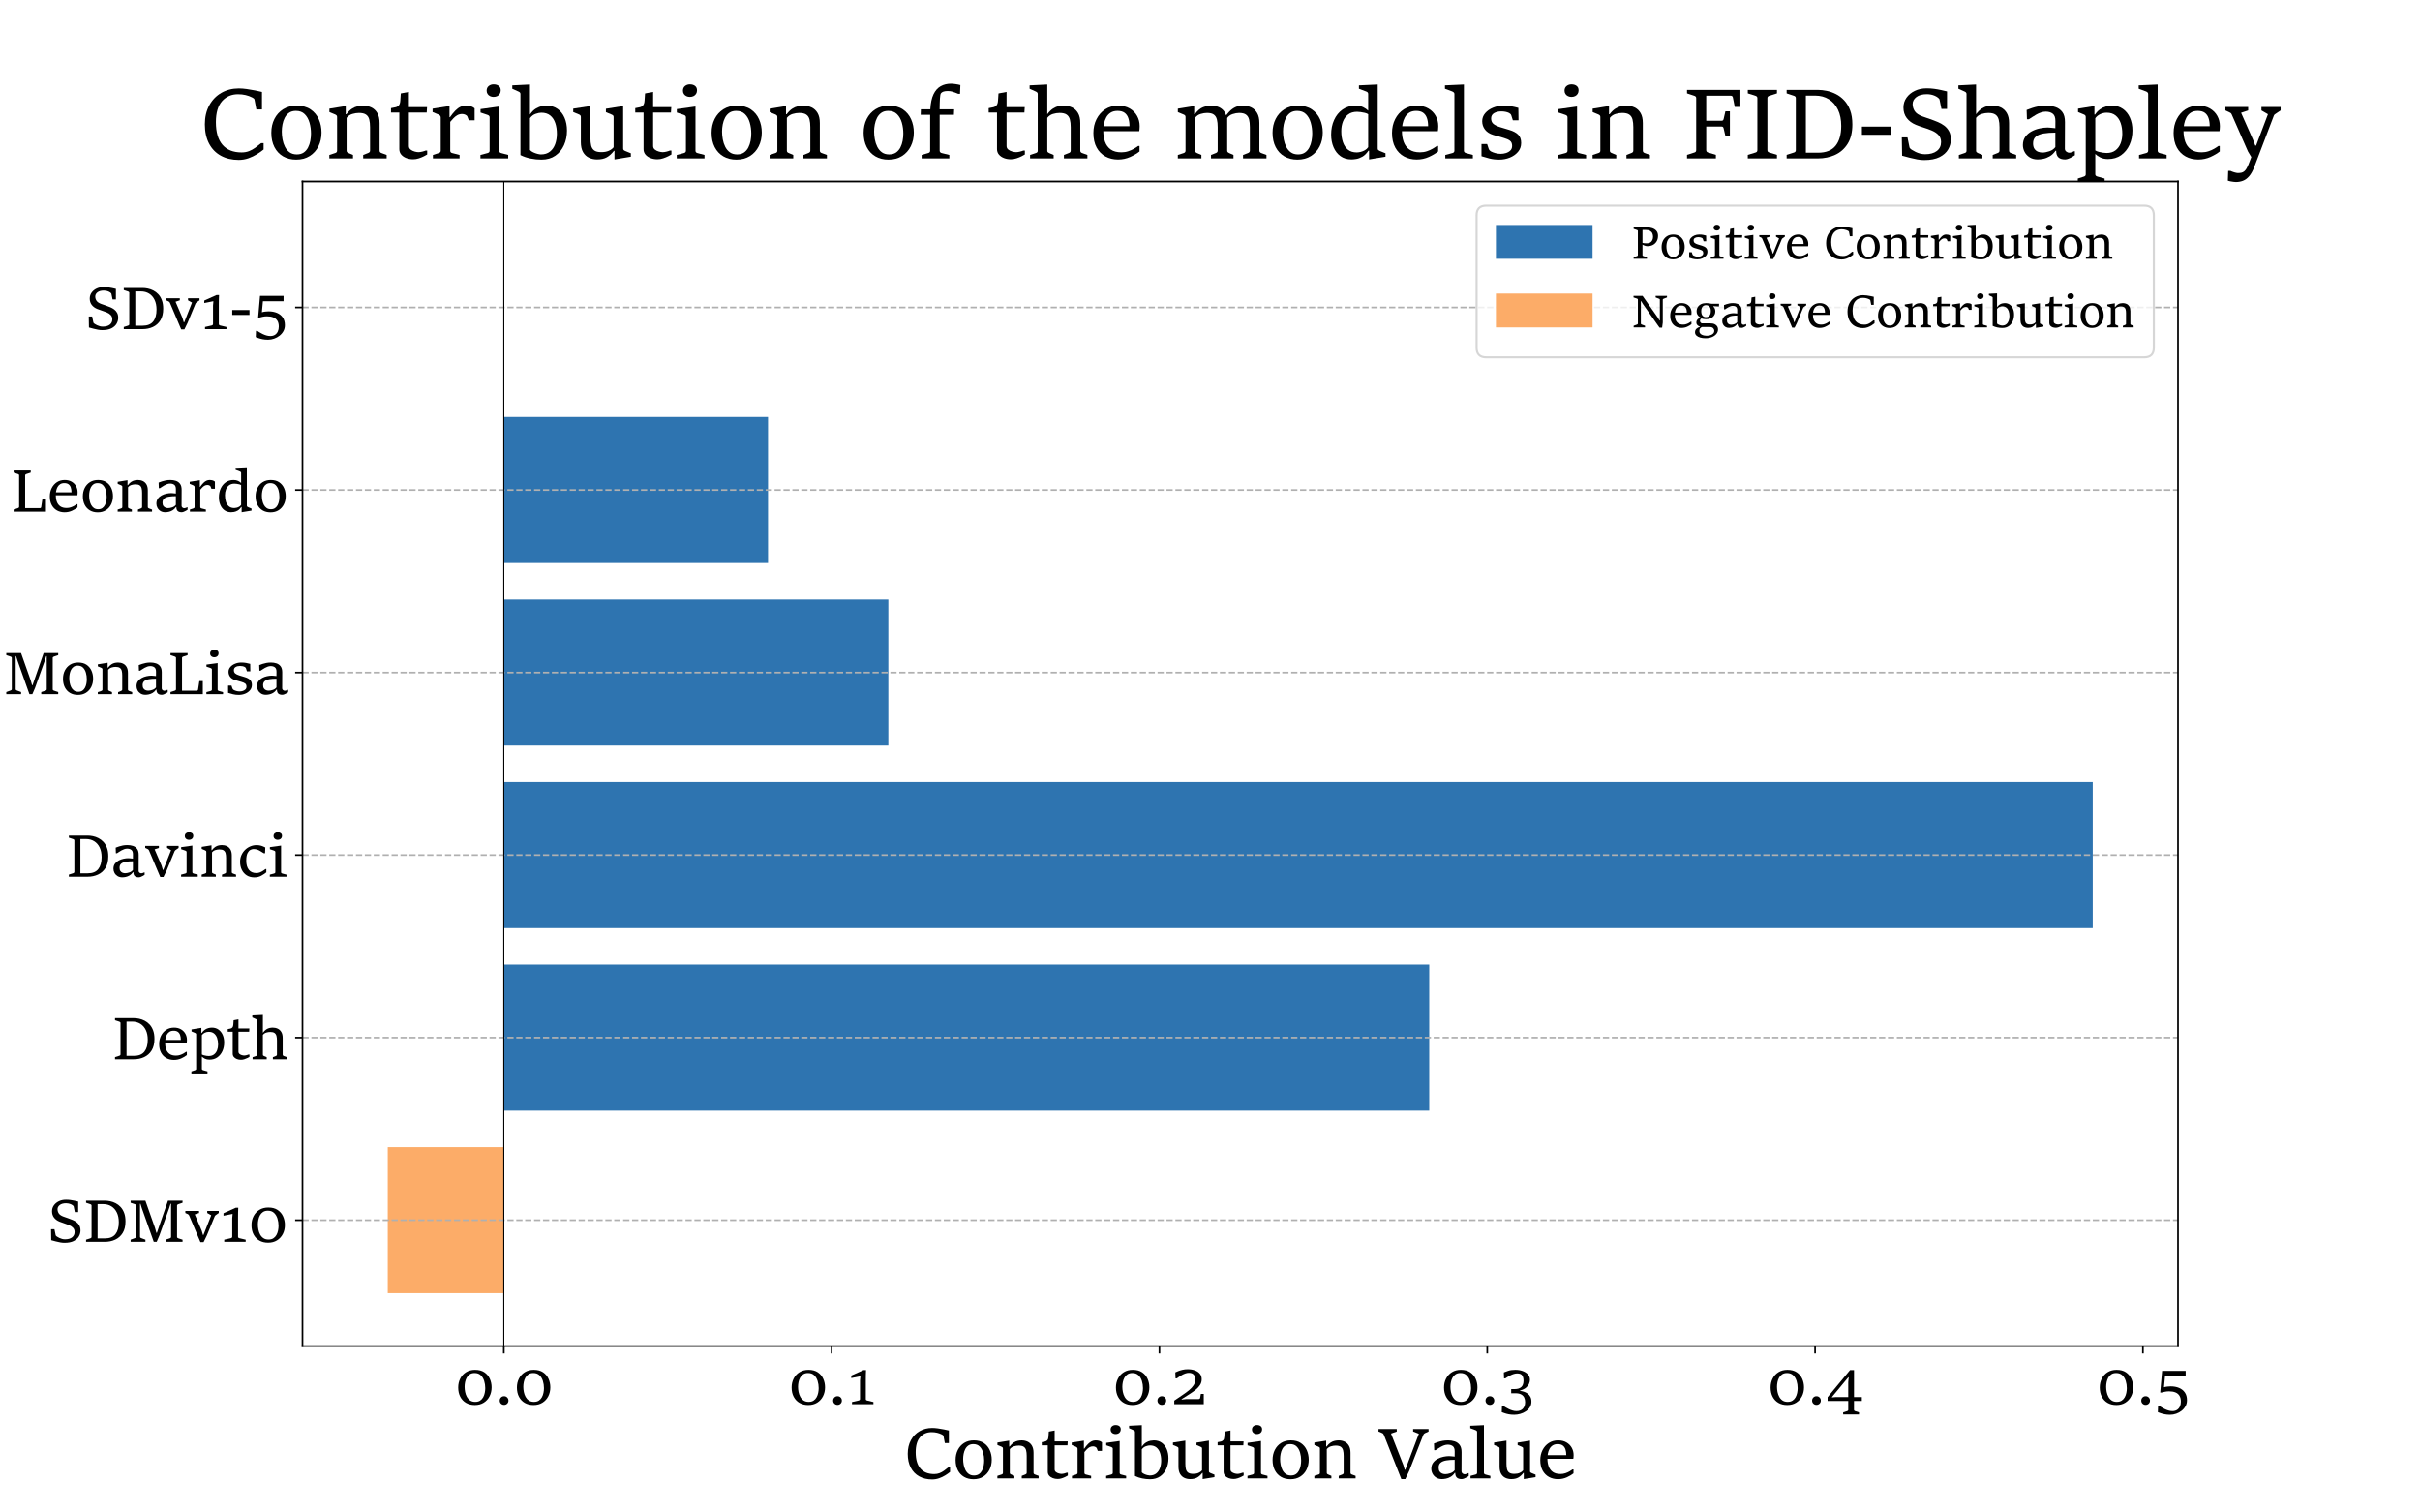 <?xml version="1.0" encoding="utf-8" standalone="no"?>
<!DOCTYPE svg PUBLIC "-//W3C//DTD SVG 1.1//EN"
  "http://www.w3.org/Graphics/SVG/1.1/DTD/svg11.dtd">
<svg xmlns:xlink="http://www.w3.org/1999/xlink" width="1152pt" height="720pt" viewBox="0 0 1152 720" xmlns="http://www.w3.org/2000/svg" version="1.1">
 <defs>
  <style type="text/css">*{stroke-linejoin: round; stroke-linecap: butt}</style>
 </defs>
 <g id="figure_1">
  <g id="patch_1">
   <path d="M 0 720 
L 1152 720 
L 1152 0 
L 0 0 
z
" style="fill: #ffffff"/>
  </g>
  <g id="axes_1">
   <g id="patch_2">
    <path d="M 144 640.8 
L 1036.8 640.8 
L 1036.8 86.4 
L 144 86.4 
z
" style="fill: #ffffff"/>
   </g>
   <g id="patch_3">
    <path d="M 239.825 615.6 
L 239.825 615.6 
L 239.825 546.083 
L 239.825 546.083 
z
" clip-path="url(#p2f4706d8ea)" style="fill: #2e74b0"/>
   </g>
   <g id="patch_4">
    <path d="M 239.825 528.703 
L 680.365 528.703 
L 680.365 459.186 
L 239.825 459.186 
z
" clip-path="url(#p2f4706d8ea)" style="fill: #2e74b0"/>
   </g>
   <g id="patch_5">
    <path d="M 239.825 441.807 
L 996.218 441.807 
L 996.218 372.29 
L 239.825 372.29 
z
" clip-path="url(#p2f4706d8ea)" style="fill: #2e74b0"/>
   </g>
   <g id="patch_6">
    <path d="M 239.825 354.91 
L 422.876 354.91 
L 422.876 285.393 
L 239.825 285.393 
z
" clip-path="url(#p2f4706d8ea)" style="fill: #2e74b0"/>
   </g>
   <g id="patch_7">
    <path d="M 239.825 268.014 
L 365.604 268.014 
L 365.604 198.497 
L 239.825 198.497 
z
" clip-path="url(#p2f4706d8ea)" style="fill: #2e74b0"/>
   </g>
   <g id="patch_8">
    <path d="M 239.825 181.117 
L 239.825 181.117 
L 239.825 111.6 
L 239.825 111.6 
z
" clip-path="url(#p2f4706d8ea)" style="fill: #2e74b0"/>
   </g>
   <g id="patch_9">
    <path d="M 239.825 615.6 
L 184.582 615.6 
L 184.582 546.083 
L 239.825 546.083 
z
" clip-path="url(#p2f4706d8ea)" style="fill: #fcac68"/>
   </g>
   <g id="patch_10">
    <path d="M 239.825 528.703 
L 239.825 528.703 
L 239.825 459.186 
L 239.825 459.186 
z
" clip-path="url(#p2f4706d8ea)" style="fill: #fcac68"/>
   </g>
   <g id="patch_11">
    <path d="M 239.825 441.807 
L 239.825 441.807 
L 239.825 372.29 
L 239.825 372.29 
z
" clip-path="url(#p2f4706d8ea)" style="fill: #fcac68"/>
   </g>
   <g id="patch_12">
    <path d="M 239.825 354.91 
L 239.825 354.91 
L 239.825 285.393 
L 239.825 285.393 
z
" clip-path="url(#p2f4706d8ea)" style="fill: #fcac68"/>
   </g>
   <g id="patch_13">
    <path d="M 239.825 268.014 
L 239.825 268.014 
L 239.825 198.497 
L 239.825 198.497 
z
" clip-path="url(#p2f4706d8ea)" style="fill: #fcac68"/>
   </g>
   <g id="patch_14">
    <path d="M 239.825 181.117 
L 239.825 181.117 
L 239.825 111.6 
L 239.825 111.6 
z
" clip-path="url(#p2f4706d8ea)" style="fill: #fcac68"/>
   </g>
   <g id="matplotlib.axis_1">
    <g id="xtick_1">
     <g id="line2d_1">
      <defs>
       <path id="m45124af4d8" d="M 0 0 
L 0 3.5 
" style="stroke: #000000; stroke-width: 0.8"/>
      </defs>
      <g>
       <use xlink:href="#m45124af4d8" x="239.825" y="640.8" style="stroke: #000000; stroke-width: 0.8"/>
      </g>
     </g>
     <g id="text_1">
      <!-- 0.0 -->
      <g transform="translate(216.305 668.425) scale(0.3 -0.3)">
       <defs>
        <path id="SitkaText-30" d="M 2022 -85 
Q 1533 -85 1163 125 
Q 794 336 586 727 
Q 378 1118 378 1653 
Q 378 2145 583 2541 
Q 788 2938 1163 3170 
Q 1539 3402 2051 3402 
Q 2608 3402 2971 3159 
Q 3334 2916 3513 2519 
Q 3692 2122 3692 1664 
Q 3692 1175 3488 778 
Q 3285 381 2911 148 
Q 2537 -85 2022 -85 
z
M 2065 228 
Q 2355 228 2547 351 
Q 2739 475 2851 677 
Q 2964 879 3012 1118 
Q 3061 1357 3061 1587 
Q 3061 1960 2954 2304 
Q 2847 2648 2615 2867 
Q 2384 3086 2005 3086 
Q 1718 3086 1526 2959 
Q 1334 2833 1221 2629 
Q 1109 2426 1061 2187 
Q 1013 1948 1013 1721 
Q 1013 1468 1065 1206 
Q 1118 944 1239 722 
Q 1360 501 1563 364 
Q 1766 228 2065 228 
z
" transform="scale(0.016)"/>
        <path id="SitkaText-2e" d="M 518 356 
Q 518 538 643 663 
Q 768 788 950 788 
Q 1132 788 1257 663 
Q 1382 538 1382 356 
Q 1382 174 1257 51 
Q 1132 -71 950 -71 
Q 768 -71 643 51 
Q 518 174 518 356 
z
" transform="scale(0.016)"/>
       </defs>
       <use xlink:href="#SitkaText-30"/>
       <use xlink:href="#SitkaText-2e" x="63.644"/>
       <use xlink:href="#SitkaText-30" x="93.156"/>
      </g>
     </g>
    </g>
    <g id="xtick_2">
     <g id="line2d_2">
      <g>
       <use xlink:href="#m45124af4d8" x="395.879" y="640.8" style="stroke: #000000; stroke-width: 0.8"/>
      </g>
     </g>
     <g id="text_2">
      <!-- 0.1 -->
      <g transform="translate(375.024 668.425) scale(0.3 -0.3)">
       <defs>
        <path id="SitkaText-31" d="M 543 0 
L 543 213 
L 1220 367 
Q 1272 381 1304 416 
Q 1337 452 1337 515 
L 1337 2341 
L 1374 2759 
L 1326 2759 
L 469 2586 
L 469 2833 
L 1684 3379 
L 1934 3379 
Q 1923 3180 1917 2915 
Q 1912 2651 1912 2432 
L 1912 515 
Q 1912 449 1941 415 
Q 1971 381 2022 367 
L 2668 213 
L 2668 0 
L 543 0 
z
" transform="scale(0.016)"/>
       </defs>
       <use xlink:href="#SitkaText-30"/>
       <use xlink:href="#SitkaText-2e" x="63.644"/>
       <use xlink:href="#SitkaText-31" x="93.156"/>
      </g>
     </g>
    </g>
    <g id="xtick_3">
     <g id="line2d_3">
      <g>
       <use xlink:href="#m45124af4d8" x="551.933" y="640.8" style="stroke: #000000; stroke-width: 0.8"/>
      </g>
     </g>
     <g id="text_3">
      <!-- 0.2 -->
      <g transform="translate(529.407 668.425) scale(0.3 -0.3)">
       <defs>
        <path id="SitkaText-32" d="M 341 0 
L 341 353 
Q 785 657 1163 910 
Q 1542 1163 1825 1400 
Q 2108 1638 2264 1884 
Q 2421 2130 2421 2415 
Q 2421 2756 2267 2929 
Q 2113 3103 1781 3103 
Q 1610 3103 1433 3040 
Q 1257 2978 1095 2885 
Q 933 2793 803 2703 
Q 674 2614 597 2557 
L 467 2557 
L 444 3149 
Q 543 3197 721 3269 
Q 899 3342 1140 3400 
Q 1382 3459 1673 3459 
Q 2065 3459 2379 3348 
Q 2694 3237 2877 3018 
Q 3061 2799 3061 2469 
Q 3061 2159 2904 1910 
Q 2748 1661 2472 1436 
Q 2196 1212 1836 985 
Q 1476 759 1070 498 
L 1070 455 
L 1553 506 
L 2751 506 
Q 2822 506 2860 539 
Q 2899 572 2910 629 
L 2978 1018 
L 3265 1018 
L 3265 0 
L 341 0 
z
" transform="scale(0.016)"/>
       </defs>
       <use xlink:href="#SitkaText-30"/>
       <use xlink:href="#SitkaText-2e" x="63.644"/>
       <use xlink:href="#SitkaText-32" x="93.156"/>
      </g>
     </g>
    </g>
    <g id="xtick_4">
     <g id="line2d_4">
      <g>
       <use xlink:href="#m45124af4d8" x="707.987" y="640.8" style="stroke: #000000; stroke-width: 0.8"/>
      </g>
     </g>
     <g id="text_4">
      <!-- 0.3 -->
      <g transform="translate(685.592 668.425) scale(0.3 -0.3)">
       <defs>
        <path id="SitkaText-33" d="M 282 -791 
L 304 -174 
L 438 -174 
Q 518 -225 657 -310 
Q 797 -395 973 -482 
Q 1149 -569 1347 -627 
Q 1545 -686 1738 -686 
Q 2165 -686 2382 -442 
Q 2600 -199 2600 210 
Q 2600 458 2509 654 
Q 2418 850 2204 965 
Q 1991 1081 1627 1081 
L 1217 1081 
L 1217 1496 
L 1565 1496 
Q 1997 1496 2219 1699 
Q 2441 1903 2441 2332 
Q 2441 2642 2313 2844 
Q 2185 3046 1809 3046 
Q 1644 3046 1472 2992 
Q 1300 2938 1140 2857 
Q 981 2776 852 2695 
Q 723 2614 643 2560 
L 509 2560 
L 489 3146 
Q 632 3200 910 3301 
Q 1189 3402 1627 3402 
Q 2011 3402 2341 3287 
Q 2671 3172 2873 2951 
Q 3075 2731 3075 2412 
Q 3075 2233 2989 2026 
Q 2904 1820 2691 1638 
Q 2478 1456 2091 1351 
L 2091 1317 
Q 2276 1297 2473 1234 
Q 2671 1172 2840 1051 
Q 3009 930 3116 732 
Q 3223 535 3223 247 
Q 3223 -63 3072 -303 
Q 2921 -543 2671 -709 
Q 2421 -876 2119 -963 
Q 1818 -1050 1513 -1050 
Q 1217 -1050 975 -1003 
Q 734 -956 559 -893 
Q 384 -831 282 -791 
z
" transform="scale(0.016)"/>
       </defs>
       <use xlink:href="#SitkaText-30"/>
       <use xlink:href="#SitkaText-2e" x="63.644"/>
       <use xlink:href="#SitkaText-33" x="93.156"/>
      </g>
     </g>
    </g>
    <g id="xtick_5">
     <g id="line2d_5">
      <g>
       <use xlink:href="#m45124af4d8" x="864.041" y="640.8" style="stroke: #000000; stroke-width: 0.8"/>
      </g>
     </g>
     <g id="text_5">
      <!-- 0.4 -->
      <g transform="translate(841.046 668.425) scale(0.3 -0.3)">
       <defs>
        <path id="SitkaText-34" d="M 208 316 
L 208 688 
L 2432 3376 
L 2830 3376 
L 2827 -549 
Q 2827 -612 2855 -643 
Q 2884 -674 2938 -691 
L 3322 -811 
L 3322 -1018 
L 1752 -1018 
L 1752 -811 
L 2145 -691 
Q 2202 -674 2229 -643 
Q 2256 -612 2256 -549 
L 2256 2187 
L 2304 2660 
L 2256 2660 
L 646 714 
L 646 668 
L 1013 703 
L 3604 703 
L 3604 316 
L 208 316 
z
" transform="scale(0.016)"/>
       </defs>
       <use xlink:href="#SitkaText-30"/>
       <use xlink:href="#SitkaText-2e" x="63.644"/>
       <use xlink:href="#SitkaText-34" x="93.156"/>
      </g>
     </g>
    </g>
    <g id="xtick_6">
     <g id="line2d_6">
      <g>
       <use xlink:href="#m45124af4d8" x="1020.094" y="640.8" style="stroke: #000000; stroke-width: 0.8"/>
      </g>
     </g>
     <g id="text_6">
      <!-- 0.5 -->
      <g transform="translate(997.74 668.425) scale(0.3 -0.3)">
       <defs>
        <path id="SitkaText-35" d="M 316 -794 
L 339 -176 
L 472 -176 
Q 549 -228 685 -313 
Q 822 -398 997 -483 
Q 1172 -569 1367 -627 
Q 1562 -686 1758 -686 
Q 2034 -686 2220 -565 
Q 2406 -444 2503 -232 
Q 2600 -20 2600 250 
Q 2600 609 2459 835 
Q 2318 1061 2055 1166 
Q 1792 1271 1422 1271 
Q 1203 1271 992 1225 
Q 782 1180 688 1149 
L 552 1152 
L 740 3297 
L 3075 3297 
L 3075 2762 
L 1027 2762 
L 925 1675 
Q 1058 1718 1247 1741 
Q 1437 1764 1584 1764 
Q 2051 1764 2416 1613 
Q 2782 1462 2994 1157 
Q 3206 853 3206 393 
Q 3206 68 3062 -196 
Q 2918 -461 2676 -651 
Q 2435 -842 2137 -946 
Q 1840 -1050 1533 -1050 
Q 1229 -1050 990 -1001 
Q 751 -953 582 -892 
Q 413 -831 316 -794 
z
" transform="scale(0.016)"/>
       </defs>
       <use xlink:href="#SitkaText-30"/>
       <use xlink:href="#SitkaText-2e" x="63.644"/>
       <use xlink:href="#SitkaText-35" x="93.156"/>
      </g>
     </g>
    </g>
    <g id="text_7">
     <!-- Contribution Value -->
     <g transform="translate(430.391 703.761) scale(0.36 -0.36)">
      <defs>
       <path id="SitkaText-43" d="M 3649 910 
L 3795 910 
L 3795 532 
Q 3630 395 3399 251 
Q 3169 108 2893 10 
Q 2617 -88 2313 -88 
Q 1707 -88 1253 161 
Q 799 410 549 885 
Q 299 1360 299 2031 
Q 299 2679 562 3160 
Q 825 3641 1283 3904 
Q 1741 4167 2324 4167 
Q 2534 4167 2790 4131 
Q 3046 4096 3289 4047 
Q 3533 3999 3698 3957 
L 3698 2916 
L 3365 2916 
L 3254 3499 
Q 3246 3544 3203 3575 
Q 3160 3607 3112 3630 
Q 2933 3721 2725 3770 
Q 2517 3820 2273 3820 
Q 1690 3820 1323 3409 
Q 956 2998 956 2156 
Q 956 1266 1348 812 
Q 1741 358 2483 358 
Q 2731 358 2927 435 
Q 3123 512 3296 637 
Q 3470 762 3649 910 
z
" transform="scale(0.016)"/>
       <path id="SitkaText-6f" d="M 1772 -71 
Q 1328 -71 995 122 
Q 663 316 478 674 
Q 293 1033 293 1527 
Q 293 1985 476 2349 
Q 660 2714 998 2927 
Q 1337 3140 1801 3140 
Q 2304 3140 2631 2917 
Q 2958 2694 3119 2330 
Q 3280 1966 3280 1539 
Q 3280 1089 3098 723 
Q 2916 358 2577 143 
Q 2239 -71 1772 -71 
z
M 1812 239 
Q 2059 239 2221 352 
Q 2384 466 2479 651 
Q 2574 836 2614 1053 
Q 2654 1271 2654 1479 
Q 2654 1818 2566 2128 
Q 2478 2438 2281 2634 
Q 2085 2830 1758 2830 
Q 1513 2830 1351 2718 
Q 1189 2606 1093 2422 
Q 998 2239 957 2022 
Q 916 1806 916 1601 
Q 916 1371 960 1132 
Q 1004 893 1106 691 
Q 1209 489 1381 364 
Q 1553 239 1812 239 
z
" transform="scale(0.016)"/>
       <path id="SitkaText-6e" d="M 259 0 
L 259 208 
L 606 321 
Q 657 336 688 368 
Q 720 401 720 461 
L 720 2469 
Q 720 2532 685 2564 
Q 651 2597 595 2620 
L 262 2759 
L 262 2961 
L 1235 3118 
L 1235 2631 
L 1272 2631 
Q 1442 2853 1610 2961 
Q 1778 3069 1943 3104 
Q 2108 3140 2270 3140 
Q 2540 3140 2762 3033 
Q 2984 2927 3116 2699 
Q 3248 2472 3248 2108 
L 3248 472 
Q 3248 404 3281 370 
Q 3314 336 3362 321 
L 3669 208 
L 3669 0 
L 2273 0 
L 2273 208 
L 2563 321 
Q 2614 341 2648 372 
Q 2682 404 2682 472 
L 2682 1863 
Q 2682 2130 2634 2319 
Q 2586 2509 2443 2608 
Q 2301 2708 2020 2708 
Q 1835 2708 1628 2647 
Q 1422 2586 1286 2415 
L 1286 461 
Q 1286 401 1321 368 
Q 1357 336 1402 321 
L 1667 208 
L 1667 0 
L 259 0 
z
" transform="scale(0.016)"/>
       <path id="SitkaText-74" d="M 2293 3055 
L 2273 2731 
L 1212 2731 
L 1212 742 
Q 1212 609 1314 528 
Q 1417 447 1552 410 
Q 1687 373 1781 373 
Q 1880 373 2014 407 
Q 2148 441 2205 469 
L 2301 469 
L 2301 236 
Q 2250 202 2116 133 
Q 1983 65 1810 7 
Q 1638 -51 1465 -51 
Q 1246 -51 1058 21 
Q 870 94 756 229 
Q 643 364 643 555 
L 643 2731 
L 148 2731 
L 148 2992 
Q 310 3018 429 3048 
Q 549 3078 620 3166 
Q 691 3254 703 3450 
L 731 3868 
L 1212 3959 
L 1212 3055 
L 2293 3055 
z
" transform="scale(0.016)"/>
       <path id="SitkaText-72" d="M 270 0 
L 270 208 
L 620 321 
Q 669 336 701 368 
Q 734 401 734 461 
L 734 2435 
Q 734 2509 692 2550 
Q 651 2591 603 2611 
L 250 2759 
L 250 2961 
L 1257 3118 
L 1257 2455 
L 1286 2455 
Q 1459 2702 1610 2853 
Q 1761 3004 1910 3072 
Q 2059 3140 2219 3140 
Q 2358 3140 2497 3109 
Q 2637 3078 2751 2978 
L 2751 2270 
L 2404 2270 
L 2321 2489 
Q 2293 2560 2197 2602 
Q 2102 2645 2008 2645 
Q 1846 2645 1719 2572 
Q 1593 2500 1492 2392 
Q 1391 2284 1300 2176 
L 1300 461 
Q 1300 350 1414 321 
L 1855 208 
L 1855 0 
L 270 0 
z
" transform="scale(0.016)"/>
       <path id="SitkaText-69" d="M 1024 3661 
Q 916 3661 822 3705 
Q 728 3749 671 3833 
Q 614 3917 614 4031 
Q 614 4213 736 4311 
Q 859 4409 1024 4409 
Q 1215 4409 1333 4318 
Q 1451 4227 1451 4053 
Q 1451 3931 1395 3843 
Q 1340 3755 1243 3708 
Q 1146 3661 1024 3661 
z
M 245 0 
L 245 208 
L 674 321 
Q 725 336 758 368 
Q 791 401 791 461 
L 791 2443 
Q 791 2506 757 2538 
Q 723 2571 666 2591 
L 250 2731 
L 250 2935 
L 1360 3089 
L 1360 461 
Q 1360 401 1392 367 
Q 1425 333 1471 321 
L 1897 208 
L 1897 0 
L 245 0 
z
" transform="scale(0.016)"/>
       <path id="SitkaText-62" d="M 1852 -71 
Q 1522 -71 1200 -5 
Q 879 60 600 199 
L 600 3834 
Q 600 3897 563 3931 
Q 526 3965 475 3985 
L 114 4147 
L 114 4349 
L 1166 4400 
L 1166 2773 
L 1166 2611 
Q 1331 2856 1521 2968 
Q 1712 3081 1883 3110 
Q 2054 3140 2159 3140 
Q 2540 3140 2810 2946 
Q 3081 2753 3224 2419 
Q 3368 2085 3368 1655 
Q 3368 1183 3191 790 
Q 3015 398 2676 163 
Q 2338 -71 1852 -71 
z
M 1821 239 
Q 2145 239 2355 407 
Q 2566 575 2667 855 
Q 2768 1135 2768 1465 
Q 2768 1823 2672 2107 
Q 2577 2392 2372 2557 
Q 2168 2722 1840 2722 
Q 1695 2722 1497 2651 
Q 1300 2580 1166 2395 
L 1166 501 
Q 1237 421 1362 362 
Q 1488 304 1616 271 
Q 1744 239 1821 239 
z
" transform="scale(0.016)"/>
       <path id="SitkaText-75" d="M 1587 -60 
Q 1320 -60 1099 45 
Q 879 151 749 378 
Q 620 606 620 973 
L 620 2469 
Q 620 2532 587 2566 
Q 555 2600 501 2620 
L 165 2759 
L 165 2961 
L 1189 3118 
L 1189 1217 
Q 1189 953 1234 764 
Q 1280 575 1419 475 
Q 1559 375 1838 375 
Q 2096 375 2279 455 
Q 2463 535 2569 666 
L 2569 2469 
Q 2569 2532 2534 2561 
Q 2500 2591 2443 2614 
L 2111 2753 
L 2111 2955 
L 3137 3118 
L 3137 592 
Q 3137 529 3171 497 
Q 3206 466 3260 444 
L 3595 307 
L 3595 102 
L 2634 -57 
L 2620 -57 
L 2620 452 
L 2589 452 
Q 2389 193 2163 66 
Q 1937 -60 1587 -60 
z
" transform="scale(0.016)"/>
       <path id="SitkaText-20" transform="scale(0.016)"/>
       <path id="SitkaText-56" d="M 1886 -57 
L 441 3598 
Q 421 3641 388 3683 
Q 356 3726 302 3746 
L 0 3871 
L 0 4079 
L 1508 4079 
L 1508 3871 
L 1033 3703 
L 2059 1092 
L 2168 714 
L 2213 714 
L 3337 3686 
L 2862 3871 
L 2862 4079 
L 4136 4079 
L 4136 3871 
L 3843 3738 
Q 3797 3718 3757 3678 
Q 3718 3638 3701 3590 
L 2537 617 
L 2216 -57 
L 1886 -57 
z
" transform="scale(0.016)"/>
       <path id="SitkaText-61" d="M 1198 -60 
Q 922 -60 725 62 
Q 529 185 424 380 
Q 319 575 319 796 
Q 319 1089 464 1289 
Q 609 1490 836 1611 
Q 1064 1732 1317 1786 
Q 1570 1840 1786 1840 
Q 1829 1840 1924 1831 
Q 2020 1823 2116 1813 
Q 2213 1803 2250 1798 
L 2253 2219 
Q 2256 2540 2095 2662 
Q 1934 2785 1681 2785 
Q 1536 2785 1391 2735 
Q 1246 2685 1112 2609 
Q 979 2534 866 2457 
Q 754 2381 674 2330 
L 560 2330 
L 541 2884 
Q 705 2947 877 3005 
Q 1050 3063 1253 3101 
Q 1456 3140 1715 3140 
Q 1994 3140 2247 3059 
Q 2500 2978 2662 2766 
Q 2825 2554 2822 2159 
L 2816 580 
Q 2816 475 2900 408 
Q 2984 341 3086 341 
Q 3143 341 3221 369 
Q 3300 398 3365 430 
L 3411 430 
L 3411 191 
Q 3357 151 3253 91 
Q 3149 31 3035 -14 
Q 2921 -60 2830 -60 
Q 2563 -60 2430 65 
Q 2298 191 2298 458 
L 2261 458 
Q 2105 236 1913 125 
Q 1721 14 1533 -23 
Q 1345 -60 1198 -60 
z
M 1476 350 
Q 1661 350 1893 428 
Q 2125 506 2250 677 
L 2250 1536 
Q 1855 1536 1556 1486 
Q 1257 1436 1091 1299 
Q 925 1163 925 899 
Q 925 686 1010 566 
Q 1095 447 1223 398 
Q 1351 350 1476 350 
z
" transform="scale(0.016)"/>
       <path id="SitkaText-6c" d="M 188 0 
L 188 208 
L 617 321 
Q 666 336 698 368 
Q 731 401 731 461 
L 731 3834 
Q 731 3897 692 3931 
Q 654 3965 606 3985 
L 168 4147 
L 168 4349 
L 1297 4400 
L 1297 461 
Q 1297 401 1332 368 
Q 1368 336 1414 321 
L 1829 208 
L 1829 0 
L 188 0 
z
" transform="scale(0.016)"/>
       <path id="SitkaText-65" d="M 1741 -65 
Q 1328 -65 995 115 
Q 663 296 469 648 
Q 276 1001 276 1513 
Q 276 1971 462 2339 
Q 649 2708 980 2924 
Q 1311 3140 1749 3140 
Q 2153 3140 2439 2972 
Q 2725 2805 2877 2529 
Q 3029 2253 3029 1929 
Q 3029 1892 3026 1833 
Q 3024 1775 3019 1718 
Q 3015 1661 3004 1621 
L 825 1621 
L 842 1917 
L 2424 1917 
Q 2424 2196 2354 2401 
Q 2284 2606 2129 2718 
Q 1974 2830 1715 2830 
Q 1465 2830 1300 2723 
Q 1135 2617 1039 2440 
Q 944 2264 904 2055 
Q 865 1846 865 1644 
Q 865 1283 968 993 
Q 1072 703 1308 533 
Q 1545 364 1943 364 
Q 2162 364 2352 428 
Q 2543 492 2694 580 
Q 2845 668 2941 742 
L 3021 742 
L 3021 415 
Q 2808 242 2469 88 
Q 2131 -65 1741 -65 
z
" transform="scale(0.016)"/>
      </defs>
      <use xlink:href="#SitkaText-43"/>
      <use xlink:href="#SitkaText-6f" x="63.378"/>
      <use xlink:href="#SitkaText-6e" x="119.156"/>
      <use xlink:href="#SitkaText-74" x="179.644"/>
      <use xlink:href="#SitkaText-72" x="217.6"/>
      <use xlink:href="#SitkaText-69" x="263.244"/>
      <use xlink:href="#SitkaText-62" x="295.644"/>
      <use xlink:href="#SitkaText-75" x="352.844"/>
      <use xlink:href="#SitkaText-74" x="412.178"/>
      <use xlink:href="#SitkaText-69" x="450.133"/>
      <use xlink:href="#SitkaText-6f" x="482.533"/>
      <use xlink:href="#SitkaText-6e" x="538.311"/>
      <use xlink:href="#SitkaText-20" x="598.8"/>
      <use xlink:href="#SitkaText-56" x="627.289"/>
      <use xlink:href="#SitkaText-61" x="692"/>
      <use xlink:href="#SitkaText-6c" x="745.955"/>
      <use xlink:href="#SitkaText-75" x="777.467"/>
      <use xlink:href="#SitkaText-65" x="836.8"/>
     </g>
    </g>
   </g>
   <g id="matplotlib.axis_2">
    <g id="ytick_1">
     <g id="line2d_7">
      <path d="M 144 580.841 
L 1036.8 580.841 
" clip-path="url(#p2f4706d8ea)" style="fill: none; stroke-dasharray: 2.96,1.28; stroke-dashoffset: 0; stroke: #b0b0b0; stroke-width: 0.8"/>
     </g>
     <g id="line2d_8">
      <defs>
       <path id="mdad3fa0c3d" d="M 0 0 
L -3.5 0 
" style="stroke: #000000; stroke-width: 0.8"/>
      </defs>
      <g>
       <use xlink:href="#mdad3fa0c3d" x="144" y="580.841" style="stroke: #000000; stroke-width: 0.8"/>
      </g>
     </g>
     <g id="text_8">
      <!-- SDMv10 -->
      <g transform="translate(22.583 591.154) scale(0.3 -0.3)">
       <defs>
        <path id="SitkaText-53" d="M 376 162 
L 358 1252 
L 694 1252 
L 814 663 
Q 822 623 866 583 
Q 910 543 942 521 
Q 1050 452 1178 389 
Q 1306 327 1449 288 
Q 1593 250 1744 250 
Q 2187 250 2440 443 
Q 2694 637 2694 973 
Q 2694 1226 2543 1391 
Q 2392 1556 2139 1661 
Q 1894 1764 1656 1836 
Q 1419 1909 1192 2002 
Q 848 2145 651 2403 
Q 455 2662 455 3029 
Q 455 3359 638 3616 
Q 822 3874 1135 4023 
Q 1448 4173 1835 4173 
Q 2068 4173 2280 4144 
Q 2492 4116 2684 4073 
Q 2876 4031 3049 3988 
L 3049 2944 
L 2717 2944 
L 2603 3502 
Q 2594 3541 2551 3579 
Q 2509 3618 2475 3641 
Q 2409 3689 2314 3730 
Q 2219 3772 2102 3797 
Q 1985 3823 1852 3823 
Q 1448 3823 1224 3652 
Q 1001 3482 1001 3234 
Q 1001 3012 1122 2820 
Q 1243 2628 1587 2500 
Q 1815 2418 2034 2344 
Q 2253 2270 2512 2162 
Q 2702 2082 2877 1954 
Q 3052 1826 3164 1625 
Q 3277 1425 3277 1126 
Q 3277 816 3115 536 
Q 2953 256 2603 79 
Q 2253 -97 1687 -97 
Q 1491 -97 1272 -57 
Q 1053 -17 825 42 
Q 597 102 376 162 
z
" transform="scale(0.016)"/>
        <path id="SitkaText-44" d="M 316 0 
L 316 213 
L 754 353 
Q 799 367 830 399 
Q 862 432 862 495 
L 862 3590 
Q 862 3649 830 3680 
Q 799 3712 754 3726 
L 316 3871 
L 316 4079 
L 2182 4079 
Q 2426 4079 2703 4022 
Q 2981 3965 3251 3828 
Q 3521 3692 3741 3456 
Q 3962 3220 4094 2867 
Q 4227 2514 4227 2022 
Q 4227 1326 3949 878 
Q 3672 430 3205 215 
Q 2739 0 2170 0 
L 316 0 
z
M 1459 3738 
L 1459 341 
L 2185 341 
Q 2899 341 3231 759 
Q 3564 1178 3564 1937 
Q 3564 2495 3372 2897 
Q 3180 3300 2830 3519 
Q 2480 3738 2008 3738 
L 1459 3738 
z
" transform="scale(0.016)"/>
        <path id="SitkaText-4d" d="M 316 0 
L 316 213 
L 754 373 
Q 799 387 830 419 
Q 862 452 862 512 
L 862 3590 
Q 862 3649 832 3680 
Q 802 3712 754 3726 
L 316 3871 
L 316 4079 
L 1781 4079 
L 2734 1385 
L 2876 890 
L 2921 890 
L 4022 4079 
L 5467 4079 
L 5467 3871 
L 5035 3726 
Q 4989 3712 4955 3679 
Q 4921 3647 4921 3590 
L 4921 495 
Q 4921 432 4952 401 
Q 4984 370 5035 353 
L 5467 213 
L 5467 0 
L 3783 0 
L 3783 213 
L 4216 353 
Q 4264 367 4296 399 
Q 4329 432 4329 495 
L 4329 3769 
L 4275 3769 
L 4142 3348 
L 3172 631 
L 2901 0 
L 2611 0 
L 1425 3345 
L 1294 3769 
L 1249 3769 
L 1249 512 
Q 1249 449 1280 419 
Q 1311 390 1357 373 
L 1786 213 
L 1786 0 
L 316 0 
z
" transform="scale(0.016)"/>
        <path id="SitkaText-76" d="M 1590 -28 
L 472 2614 
Q 449 2668 411 2701 
Q 373 2734 327 2753 
L 97 2856 
L 97 3061 
L 1454 3061 
L 1454 2856 
L 1030 2716 
L 1718 1112 
L 1846 680 
L 1892 680 
L 2662 2631 
L 2267 2856 
L 2267 3061 
L 3408 3061 
L 3408 2856 
L 3166 2685 
Q 3120 2657 3077 2622 
Q 3035 2588 3015 2540 
L 2216 606 
L 1906 -28 
L 1590 -28 
z
" transform="scale(0.016)"/>
       </defs>
       <use xlink:href="#SitkaText-53"/>
       <use xlink:href="#SitkaText-44" x="56.222"/>
       <use xlink:href="#SitkaText-4d" x="126.933"/>
       <use xlink:href="#SitkaText-76" x="217.289"/>
       <use xlink:href="#SitkaText-31" x="271.867"/>
       <use xlink:href="#SitkaText-30" x="317.733"/>
      </g>
     </g>
    </g>
    <g id="ytick_2">
     <g id="line2d_9">
      <path d="M 144 493.945 
L 1036.8 493.945 
" clip-path="url(#p2f4706d8ea)" style="fill: none; stroke-dasharray: 2.96,1.28; stroke-dashoffset: 0; stroke: #b0b0b0; stroke-width: 0.8"/>
     </g>
     <g id="line2d_10">
      <g>
       <use xlink:href="#mdad3fa0c3d" x="144" y="493.945" style="stroke: #000000; stroke-width: 0.8"/>
      </g>
     </g>
     <g id="text_9">
      <!-- Depth -->
      <g transform="translate(53.234 504.257) scale(0.3 -0.3)">
       <defs>
        <path id="SitkaText-70" d="M 213 -1405 
L 213 -1198 
L 575 -1081 
Q 626 -1064 656 -1034 
Q 686 -1004 686 -944 
L 686 2469 
Q 686 2532 651 2566 
Q 617 2600 563 2620 
L 228 2759 
L 228 2961 
L 1203 3118 
L 1203 2611 
L 1240 2611 
Q 1374 2810 1539 2925 
Q 1704 3041 1886 3090 
Q 2068 3140 2247 3140 
Q 2628 3140 2900 2946 
Q 3172 2753 3318 2420 
Q 3465 2088 3465 1664 
Q 3465 1195 3290 809 
Q 3115 424 2790 193 
Q 2466 -37 2011 -37 
Q 1744 -37 1557 55 
Q 1371 148 1254 265 
L 1254 134 
L 1254 -942 
Q 1254 -1001 1288 -1031 
Q 1323 -1061 1368 -1075 
L 1809 -1198 
L 1809 -1405 
L 213 -1405 
z
M 1254 2395 
L 1254 478 
Q 1340 424 1469 390 
Q 1599 356 1725 340 
Q 1852 324 1929 324 
Q 2247 324 2453 480 
Q 2660 637 2761 896 
Q 2862 1155 2862 1465 
Q 2862 1820 2765 2104 
Q 2668 2389 2463 2555 
Q 2259 2722 1934 2722 
Q 1735 2722 1553 2638 
Q 1371 2554 1254 2395 
z
" transform="scale(0.016)"/>
        <path id="SitkaText-68" d="M 239 208 
L 583 321 
Q 640 341 667 371 
Q 694 401 694 458 
L 694 3834 
Q 694 3897 660 3929 
Q 626 3962 572 3985 
L 211 4147 
L 211 4349 
L 1263 4400 
L 1263 2790 
L 1263 2631 
Q 1434 2856 1599 2964 
Q 1764 3072 1926 3106 
Q 2088 3140 2244 3140 
Q 2515 3140 2738 3033 
Q 2961 2927 3093 2699 
Q 3226 2472 3226 2108 
L 3226 472 
Q 3226 404 3258 371 
Q 3291 338 3337 321 
L 3649 208 
L 3649 0 
L 2253 0 
L 2253 208 
L 2543 321 
Q 2591 338 2624 371 
Q 2657 404 2657 472 
L 2657 1863 
Q 2657 2130 2607 2319 
Q 2557 2509 2415 2608 
Q 2273 2708 1991 2708 
Q 1801 2708 1599 2647 
Q 1397 2586 1263 2415 
L 1263 461 
Q 1263 401 1293 372 
Q 1323 344 1374 321 
L 1641 208 
L 1641 0 
L 239 0 
L 239 208 
z
" transform="scale(0.016)"/>
       </defs>
       <use xlink:href="#SitkaText-44"/>
       <use xlink:href="#SitkaText-65" x="70.711"/>
       <use xlink:href="#SitkaText-70" x="122.844"/>
       <use xlink:href="#SitkaText-74" x="181.556"/>
       <use xlink:href="#SitkaText-68" x="219.511"/>
      </g>
     </g>
    </g>
    <g id="ytick_3">
     <g id="line2d_11">
      <path d="M 144 407.048 
L 1036.8 407.048 
" clip-path="url(#p2f4706d8ea)" style="fill: none; stroke-dasharray: 2.96,1.28; stroke-dashoffset: 0; stroke: #b0b0b0; stroke-width: 0.8"/>
     </g>
     <g id="line2d_12">
      <g>
       <use xlink:href="#mdad3fa0c3d" x="144" y="407.048" style="stroke: #000000; stroke-width: 0.8"/>
      </g>
     </g>
     <g id="text_10">
      <!-- Davinci -->
      <g transform="translate(31.264 417.361) scale(0.3 -0.3)">
       <defs>
        <path id="SitkaText-63" d="M 2805 759 
L 2890 759 
L 2890 435 
Q 2682 262 2386 98 
Q 2091 -65 1701 -65 
Q 1266 -65 950 135 
Q 634 336 462 685 
Q 290 1035 290 1485 
Q 290 1846 425 2147 
Q 560 2449 790 2671 
Q 1021 2893 1312 3014 
Q 1604 3135 1920 3135 
Q 2145 3135 2312 3092 
Q 2480 3049 2598 2993 
Q 2717 2938 2788 2904 
L 2768 2330 
L 2640 2330 
Q 2489 2418 2342 2514 
Q 2196 2611 2024 2678 
Q 1852 2745 1621 2745 
Q 1519 2745 1382 2692 
Q 1246 2640 1169 2554 
Q 1107 2483 1044 2373 
Q 981 2264 940 2079 
Q 899 1894 899 1601 
Q 899 1018 1155 692 
Q 1411 367 1900 367 
Q 2094 367 2263 434 
Q 2432 501 2568 593 
Q 2705 686 2805 759 
z
" transform="scale(0.016)"/>
       </defs>
       <use xlink:href="#SitkaText-44"/>
       <use xlink:href="#SitkaText-61" x="70.711"/>
       <use xlink:href="#SitkaText-76" x="124.667"/>
       <use xlink:href="#SitkaText-69" x="179.244"/>
       <use xlink:href="#SitkaText-6e" x="211.644"/>
       <use xlink:href="#SitkaText-63" x="272.133"/>
       <use xlink:href="#SitkaText-69" x="320.044"/>
      </g>
     </g>
    </g>
    <g id="ytick_4">
     <g id="line2d_13">
      <path d="M 144 320.152 
L 1036.8 320.152 
" clip-path="url(#p2f4706d8ea)" style="fill: none; stroke-dasharray: 2.96,1.28; stroke-dashoffset: 0; stroke: #b0b0b0; stroke-width: 0.8"/>
     </g>
     <g id="line2d_14">
      <g>
       <use xlink:href="#mdad3fa0c3d" x="144" y="320.152" style="stroke: #000000; stroke-width: 0.8"/>
      </g>
     </g>
     <g id="text_11">
      <!-- MonaLisa -->
      <g transform="translate(1.475 330.464) scale(0.3 -0.3)">
       <defs>
        <path id="SitkaText-4c" d="M 316 0 
L 316 213 
L 754 353 
Q 797 367 829 399 
Q 862 432 862 495 
L 862 3590 
Q 862 3649 832 3680 
Q 802 3712 754 3726 
L 316 3871 
L 316 4079 
L 2011 4079 
L 2011 3871 
L 1570 3726 
Q 1525 3712 1492 3679 
Q 1459 3647 1459 3590 
L 1459 347 
L 2927 347 
Q 2975 347 3009 379 
Q 3044 412 3052 466 
L 3177 1303 
L 3521 1303 
L 3521 0 
L 316 0 
z
" transform="scale(0.016)"/>
        <path id="SitkaText-73" d="M 373 131 
L 373 856 
L 708 856 
L 799 580 
Q 819 523 854 483 
Q 890 444 930 421 
Q 1044 358 1202 315 
Q 1360 273 1516 273 
Q 1673 273 1829 321 
Q 1985 370 2090 473 
Q 2196 577 2196 745 
Q 2196 956 2068 1054 
Q 1940 1152 1707 1217 
Q 1547 1266 1388 1310 
Q 1229 1354 1075 1399 
Q 751 1496 583 1713 
Q 415 1931 415 2216 
Q 415 2486 593 2693 
Q 771 2901 1059 3020 
Q 1348 3140 1678 3140 
Q 1946 3140 2149 3103 
Q 2352 3066 2566 3007 
L 2577 2270 
L 2239 2270 
L 2145 2566 
Q 2131 2614 2092 2649 
Q 2054 2685 2014 2705 
Q 1917 2753 1799 2776 
Q 1681 2799 1553 2799 
Q 1294 2799 1120 2695 
Q 947 2591 947 2384 
Q 947 2170 1081 2056 
Q 1215 1943 1493 1857 
Q 1627 1818 1763 1776 
Q 1900 1735 2022 1698 
Q 2378 1593 2556 1416 
Q 2734 1240 2734 922 
Q 2734 612 2544 390 
Q 2355 168 2058 48 
Q 1761 -71 1431 -71 
Q 1112 -71 852 -5 
Q 592 60 373 131 
z
" transform="scale(0.016)"/>
       </defs>
       <use xlink:href="#SitkaText-4d"/>
       <use xlink:href="#SitkaText-6f" x="90.356"/>
       <use xlink:href="#SitkaText-6e" x="146.133"/>
       <use xlink:href="#SitkaText-61" x="206.622"/>
       <use xlink:href="#SitkaText-4c" x="260.578"/>
       <use xlink:href="#SitkaText-69" x="318.667"/>
       <use xlink:href="#SitkaText-73" x="351.067"/>
       <use xlink:href="#SitkaText-61" x="397.778"/>
      </g>
     </g>
    </g>
    <g id="ytick_5">
     <g id="line2d_15">
      <path d="M 144 233.255 
L 1036.8 233.255 
" clip-path="url(#p2f4706d8ea)" style="fill: none; stroke-dasharray: 2.96,1.28; stroke-dashoffset: 0; stroke: #b0b0b0; stroke-width: 0.8"/>
     </g>
     <g id="line2d_16">
      <g>
       <use xlink:href="#mdad3fa0c3d" x="144" y="233.255" style="stroke: #000000; stroke-width: 0.8"/>
      </g>
     </g>
     <g id="text_12">
      <!-- Leonardo -->
      <g transform="translate(4.972 243.568) scale(0.3 -0.3)">
       <defs>
        <path id="SitkaText-64" d="M 1502 -60 
Q 1124 -60 853 133 
Q 583 327 438 662 
Q 293 998 293 1422 
Q 293 1897 468 2287 
Q 643 2677 968 2908 
Q 1294 3140 1747 3140 
Q 2017 3140 2200 3049 
Q 2384 2958 2497 2842 
L 2497 2975 
L 2497 3834 
Q 2497 3897 2464 3931 
Q 2432 3965 2375 3985 
L 1946 4147 
L 1946 4349 
L 3064 4400 
L 3064 592 
Q 3064 529 3100 497 
Q 3137 466 3192 444 
L 3527 307 
L 3527 102 
L 2563 -57 
L 2549 -57 
L 2549 461 
L 2512 461 
Q 2344 213 2150 103 
Q 1957 -6 1783 -33 
Q 1610 -60 1502 -60 
z
M 1818 358 
Q 1917 358 2048 389 
Q 2179 421 2301 490 
Q 2424 560 2497 671 
L 2497 2631 
Q 2424 2682 2297 2713 
Q 2170 2745 2042 2760 
Q 1914 2776 1835 2776 
Q 1516 2776 1307 2619 
Q 1098 2463 997 2201 
Q 896 1940 896 1627 
Q 896 1266 991 978 
Q 1087 691 1290 524 
Q 1493 358 1818 358 
z
" transform="scale(0.016)"/>
       </defs>
       <use xlink:href="#SitkaText-4c"/>
       <use xlink:href="#SitkaText-65" x="58.089"/>
       <use xlink:href="#SitkaText-6f" x="110.222"/>
       <use xlink:href="#SitkaText-6e" x="166"/>
       <use xlink:href="#SitkaText-61" x="226.489"/>
       <use xlink:href="#SitkaText-72" x="280.444"/>
       <use xlink:href="#SitkaText-64" x="326.089"/>
       <use xlink:href="#SitkaText-6f" x="384.311"/>
      </g>
     </g>
    </g>
    <g id="ytick_6">
     <g id="line2d_17">
      <path d="M 144 146.359 
L 1036.8 146.359 
" clip-path="url(#p2f4706d8ea)" style="fill: none; stroke-dasharray: 2.96,1.28; stroke-dashoffset: 0; stroke: #b0b0b0; stroke-width: 0.8"/>
     </g>
     <g id="line2d_18">
      <g>
       <use xlink:href="#mdad3fa0c3d" x="144" y="146.359" style="stroke: #000000; stroke-width: 0.8"/>
      </g>
     </g>
     <g id="text_13">
      <!-- SDv1-5 -->
      <g transform="translate(40.541 156.671) scale(0.3 -0.3)">
       <defs>
        <path id="SitkaText-2d" d="M 376 1408 
L 376 1894 
L 2085 1894 
L 2085 1408 
L 376 1408 
z
" transform="scale(0.016)"/>
       </defs>
       <use xlink:href="#SitkaText-53"/>
       <use xlink:href="#SitkaText-44" x="56.222"/>
       <use xlink:href="#SitkaText-76" x="126.933"/>
       <use xlink:href="#SitkaText-31" x="181.511"/>
       <use xlink:href="#SitkaText-2d" x="227.378"/>
       <use xlink:href="#SitkaText-35" x="265.644"/>
      </g>
     </g>
    </g>
   </g>
   <g id="line2d_19">
    <path d="M 239.825 640.8 
L 239.825 86.4 
" clip-path="url(#p2f4706d8ea)" style="fill: none; stroke: #000000; stroke-width: 0.5; stroke-linecap: square"/>
   </g>
   <g id="patch_15">
    <path d="M 144 640.8 
L 144 86.4 
" style="fill: none; stroke: #000000; stroke-width: 0.8; stroke-linejoin: miter; stroke-linecap: square"/>
   </g>
   <g id="patch_16">
    <path d="M 1036.8 640.8 
L 1036.8 86.4 
" style="fill: none; stroke: #000000; stroke-width: 0.8; stroke-linejoin: miter; stroke-linecap: square"/>
   </g>
   <g id="patch_17">
    <path d="M 144 640.8 
L 1036.8 640.8 
" style="fill: none; stroke: #000000; stroke-width: 0.8; stroke-linejoin: miter; stroke-linecap: square"/>
   </g>
   <g id="patch_18">
    <path d="M 144 86.4 
L 1036.8 86.4 
" style="fill: none; stroke: #000000; stroke-width: 0.8; stroke-linejoin: miter; stroke-linecap: square"/>
   </g>
   <g id="text_14">
    <!-- Contribution of the models in FID-Shapley -->
    <g transform="translate(95.127 75.423) scale(0.5 -0.5)">
     <defs>
      <path id="SitkaText-66" d="M 259 0 
L 259 208 
L 651 321 
Q 703 336 734 368 
Q 765 401 765 461 
L 765 2597 
L 202 2597 
L 213 2921 
L 774 2921 
Q 805 3482 964 3816 
Q 1124 4150 1391 4299 
Q 1658 4449 2011 4449 
Q 2111 4449 2283 4423 
Q 2455 4398 2563 4366 
L 2543 3846 
L 2432 3846 
Q 2347 3880 2253 3918 
Q 2159 3957 2051 3984 
Q 1943 4011 1812 4011 
Q 1647 4011 1547 3974 
Q 1448 3937 1402 3871 
Q 1363 3812 1347 3561 
Q 1331 3311 1328 2921 
L 2193 2921 
L 2179 2597 
L 1331 2597 
L 1331 461 
Q 1331 401 1366 367 
Q 1402 333 1448 321 
L 1906 208 
L 1906 0 
L 259 0 
z
" transform="scale(0.016)"/>
      <path id="SitkaText-6d" d="M 2236 0 
L 2236 208 
L 2520 319 
Q 2569 338 2601 371 
Q 2634 404 2634 469 
L 2634 1863 
Q 2634 2130 2587 2319 
Q 2540 2509 2405 2608 
Q 2270 2708 2000 2708 
Q 1818 2708 1617 2647 
Q 1417 2586 1286 2415 
L 1286 461 
Q 1286 401 1320 371 
Q 1354 341 1400 321 
L 1664 208 
L 1664 0 
L 262 0 
L 262 208 
L 609 319 
Q 654 333 687 367 
Q 720 401 720 461 
L 720 2469 
Q 720 2532 685 2564 
Q 651 2597 597 2617 
L 262 2756 
L 262 2961 
L 1235 3118 
L 1235 2631 
L 1272 2631 
Q 1519 2958 1765 3049 
Q 2011 3140 2247 3140 
Q 2446 3140 2624 3083 
Q 2802 3026 2938 2894 
Q 3075 2762 3149 2534 
L 3200 2495 
L 3200 469 
Q 3200 401 3234 372 
Q 3268 344 3314 321 
L 3573 208 
L 3573 0 
L 2236 0 
z
M 4142 0 
L 4142 208 
L 4435 319 
Q 4483 338 4515 371 
Q 4548 404 4548 469 
L 4548 1863 
Q 4548 2130 4501 2319 
Q 4454 2509 4317 2608 
Q 4181 2708 3908 2708 
Q 3732 2708 3517 2638 
Q 3302 2569 3172 2369 
L 3095 2503 
Q 3311 2805 3496 2938 
Q 3681 3072 3844 3106 
Q 4008 3140 4156 3140 
Q 4417 3140 4635 3033 
Q 4853 2927 4983 2699 
Q 5114 2472 5114 2108 
L 5114 469 
Q 5114 404 5148 371 
Q 5183 338 5228 321 
L 5535 208 
L 5535 0 
L 4142 0 
z
" transform="scale(0.016)"/>
      <path id="SitkaText-46" d="M 316 0 
L 316 213 
L 754 353 
Q 802 367 832 399 
Q 862 432 862 495 
L 862 3590 
Q 862 3649 830 3680 
Q 799 3712 754 3726 
L 316 3871 
L 316 4079 
L 3493 4079 
L 3493 3066 
L 3157 3066 
L 3046 3627 
Q 3035 3678 3004 3705 
Q 2973 3732 2924 3732 
L 1459 3732 
L 1459 2244 
L 2372 2244 
Q 2432 2244 2457 2271 
Q 2483 2298 2495 2347 
L 2600 2802 
L 2867 2802 
L 2867 1340 
L 2600 1340 
L 2495 1789 
Q 2483 1840 2457 1868 
Q 2432 1897 2372 1897 
L 1459 1897 
L 1459 495 
Q 1459 432 1492 399 
Q 1525 367 1570 353 
L 2034 213 
L 2034 0 
L 316 0 
z
" transform="scale(0.016)"/>
      <path id="SitkaText-49" d="M 316 0 
L 316 213 
L 777 353 
Q 828 370 856 401 
Q 885 432 885 495 
L 885 3590 
Q 885 3649 853 3680 
Q 822 3712 777 3726 
L 316 3871 
L 316 4079 
L 2051 4079 
L 2051 3871 
L 1593 3726 
Q 1547 3712 1514 3679 
Q 1482 3647 1482 3590 
L 1482 495 
Q 1482 432 1514 399 
Q 1547 367 1593 353 
L 2051 213 
L 2051 0 
L 316 0 
z
" transform="scale(0.016)"/>
      <path id="SitkaText-79" d="M 245 -1326 
L 265 -740 
L 398 -740 
Q 435 -759 495 -782 
Q 555 -805 621 -825 
Q 688 -845 745 -856 
Q 802 -868 833 -868 
Q 964 -868 1051 -848 
Q 1138 -828 1209 -774 
Q 1283 -717 1344 -617 
Q 1405 -518 1475 -350 
Q 1545 -182 1641 80 
L 1442 415 
L 472 2623 
Q 449 2677 411 2704 
Q 373 2731 321 2753 
L 100 2856 
L 100 3061 
L 1454 3061 
L 1454 2856 
L 1033 2716 
L 1741 1121 
L 1877 765 
L 1926 765 
L 2631 2631 
L 2244 2856 
L 2244 3061 
L 3385 3061 
L 3385 2856 
L 3132 2685 
Q 3092 2657 3046 2627 
Q 3001 2597 2984 2549 
L 1821 -498 
Q 1681 -865 1509 -1061 
Q 1337 -1257 1140 -1331 
Q 944 -1405 725 -1405 
Q 671 -1405 577 -1393 
Q 484 -1382 390 -1363 
Q 296 -1345 245 -1326 
z
" transform="scale(0.016)"/>
     </defs>
     <use xlink:href="#SitkaText-43"/>
     <use xlink:href="#SitkaText-6f" x="63.378"/>
     <use xlink:href="#SitkaText-6e" x="119.156"/>
     <use xlink:href="#SitkaText-74" x="179.644"/>
     <use xlink:href="#SitkaText-72" x="217.6"/>
     <use xlink:href="#SitkaText-69" x="263.244"/>
     <use xlink:href="#SitkaText-62" x="295.644"/>
     <use xlink:href="#SitkaText-75" x="352.844"/>
     <use xlink:href="#SitkaText-74" x="412.178"/>
     <use xlink:href="#SitkaText-69" x="450.133"/>
     <use xlink:href="#SitkaText-6f" x="482.533"/>
     <use xlink:href="#SitkaText-6e" x="538.311"/>
     <use xlink:href="#SitkaText-20" x="598.8"/>
     <use xlink:href="#SitkaText-6f" x="627.289"/>
     <use xlink:href="#SitkaText-66" x="683.067"/>
     <use xlink:href="#SitkaText-20" x="720.178"/>
     <use xlink:href="#SitkaText-74" x="748.667"/>
     <use xlink:href="#SitkaText-68" x="786.622"/>
     <use xlink:href="#SitkaText-65" x="846.311"/>
     <use xlink:href="#SitkaText-20" x="898.444"/>
     <use xlink:href="#SitkaText-6d" x="926.933"/>
     <use xlink:href="#SitkaText-6f" x="1016.622"/>
     <use xlink:href="#SitkaText-64" x="1072.4"/>
     <use xlink:href="#SitkaText-65" x="1130.622"/>
     <use xlink:href="#SitkaText-6c" x="1182.755"/>
     <use xlink:href="#SitkaText-73" x="1214.266"/>
     <use xlink:href="#SitkaText-20" x="1260.978"/>
     <use xlink:href="#SitkaText-69" x="1289.466"/>
     <use xlink:href="#SitkaText-6e" x="1321.866"/>
     <use xlink:href="#SitkaText-20" x="1382.355"/>
     <use xlink:href="#SitkaText-46" x="1410.844"/>
     <use xlink:href="#SitkaText-49" x="1468.711"/>
     <use xlink:href="#SitkaText-44" x="1505.689"/>
     <use xlink:href="#SitkaText-2d" x="1576.4"/>
     <use xlink:href="#SitkaText-53" x="1614.666"/>
     <use xlink:href="#SitkaText-68" x="1670.889"/>
     <use xlink:href="#SitkaText-61" x="1730.577"/>
     <use xlink:href="#SitkaText-70" x="1784.533"/>
     <use xlink:href="#SitkaText-6c" x="1843.244"/>
     <use xlink:href="#SitkaText-65" x="1874.755"/>
     <use xlink:href="#SitkaText-79" x="1926.889"/>
    </g>
   </g>
   <g id="legend_1">
    <g id="patch_19">
     <path d="M 707.508 170.098 
L 1020.7 170.098 
Q 1025.3 170.098 1025.3 165.498 
L 1025.3 102.5 
Q 1025.3 97.9 1020.7 97.9 
L 707.508 97.9 
Q 702.908 97.9 702.908 102.5 
L 702.908 165.498 
Q 702.908 170.098 707.508 170.098 
z
" style="fill: #ffffff; opacity: 0.8; stroke: #cccccc; stroke-linejoin: miter"/>
    </g>
    <g id="patch_20">
     <path d="M 712.108 123.2 
L 758.108 123.2 
L 758.108 107.1 
L 712.108 107.1 
z
" style="fill: #2e74b0"/>
    </g>
    <g id="text_15">
     <!-- Positive Contribution -->
     <g transform="translate(776.508 123.2) scale(0.23 -0.23)">
      <defs>
       <path id="SitkaText-50" d="M 316 0 
L 316 213 
L 754 353 
Q 799 367 830 399 
Q 862 432 862 495 
L 862 3590 
Q 862 3649 832 3680 
Q 802 3712 754 3726 
L 316 3871 
L 316 4079 
L 1960 4079 
Q 2381 4079 2722 3965 
Q 3064 3851 3267 3608 
Q 3470 3365 3470 2972 
Q 3470 2560 3292 2258 
Q 3115 1957 2805 1795 
Q 2495 1633 2094 1633 
Q 1949 1633 1752 1699 
Q 1556 1766 1431 1849 
L 1431 2059 
Q 1525 2031 1695 2016 
Q 1866 2002 2014 2002 
Q 2284 2002 2445 2099 
Q 2606 2196 2688 2337 
Q 2771 2478 2798 2615 
Q 2825 2753 2825 2836 
Q 2825 3075 2741 3279 
Q 2657 3484 2443 3611 
Q 2230 3738 1838 3738 
L 1459 3738 
L 1459 495 
Q 1459 432 1492 399 
Q 1525 367 1570 353 
L 2034 213 
L 2034 0 
L 316 0 
z
" transform="scale(0.016)"/>
      </defs>
      <use xlink:href="#SitkaText-50"/>
      <use xlink:href="#SitkaText-6f" x="58.222"/>
      <use xlink:href="#SitkaText-73" x="114"/>
      <use xlink:href="#SitkaText-69" x="160.711"/>
      <use xlink:href="#SitkaText-74" x="193.111"/>
      <use xlink:href="#SitkaText-69" x="231.067"/>
      <use xlink:href="#SitkaText-76" x="263.467"/>
      <use xlink:href="#SitkaText-65" x="318.044"/>
      <use xlink:href="#SitkaText-20" x="370.178"/>
      <use xlink:href="#SitkaText-43" x="398.667"/>
      <use xlink:href="#SitkaText-6f" x="462.044"/>
      <use xlink:href="#SitkaText-6e" x="517.822"/>
      <use xlink:href="#SitkaText-74" x="578.311"/>
      <use xlink:href="#SitkaText-72" x="616.267"/>
      <use xlink:href="#SitkaText-69" x="661.911"/>
      <use xlink:href="#SitkaText-62" x="694.311"/>
      <use xlink:href="#SitkaText-75" x="751.511"/>
      <use xlink:href="#SitkaText-74" x="810.844"/>
      <use xlink:href="#SitkaText-69" x="848.8"/>
      <use xlink:href="#SitkaText-6f" x="881.2"/>
      <use xlink:href="#SitkaText-6e" x="936.978"/>
     </g>
    </g>
    <g id="patch_21">
     <path d="M 712.108 155.849 
L 758.108 155.849 
L 758.108 139.749 
L 712.108 139.749 
z
" style="fill: #fcac68"/>
    </g>
    <g id="text_16">
     <!-- Negative Contribution -->
     <g transform="translate(776.508 155.849) scale(0.23 -0.23)">
      <defs>
       <path id="SitkaText-4e" d="M 316 0 
L 316 213 
L 754 373 
Q 802 390 832 421 
Q 862 452 862 512 
L 862 3587 
Q 862 3647 830 3678 
Q 799 3709 754 3723 
L 299 3871 
L 299 4079 
L 1468 4079 
L 3442 1266 
L 3661 899 
L 3706 899 
L 3706 3575 
Q 3706 3635 3672 3662 
Q 3638 3689 3593 3706 
L 3160 3871 
L 3160 4079 
L 4631 4079 
L 4631 3871 
L 4196 3706 
Q 4159 3692 4122 3662 
Q 4085 3632 4085 3575 
L 4085 631 
L 3999 -28 
L 3661 -28 
L 1513 3021 
L 1294 3393 
L 1249 3393 
L 1249 512 
Q 1249 449 1283 418 
Q 1317 387 1357 373 
L 1786 213 
L 1786 0 
L 316 0 
z
" transform="scale(0.016)"/>
       <path id="SitkaText-67" d="M 1624 1064 
Q 1454 1064 1297 1095 
Q 1141 1126 1067 1158 
Q 996 1135 930 1052 
Q 865 970 865 845 
Q 865 737 934 646 
Q 1004 555 1092 529 
L 2156 529 
Q 2549 529 2778 411 
Q 3007 293 3105 115 
Q 3203 -63 3203 -247 
Q 3203 -586 2987 -847 
Q 2771 -1109 2404 -1257 
Q 2037 -1405 1584 -1405 
Q 1198 -1405 889 -1315 
Q 580 -1226 402 -1052 
Q 225 -879 225 -631 
Q 225 -341 414 -169 
Q 603 3 853 65 
L 853 102 
Q 754 134 648 202 
Q 543 270 470 378 
Q 398 486 398 640 
Q 398 819 480 943 
Q 563 1067 685 1141 
Q 808 1215 927 1240 
L 927 1271 
Q 822 1334 705 1438 
Q 589 1542 509 1701 
Q 430 1860 430 2082 
Q 430 2389 579 2628 
Q 728 2867 1002 3003 
Q 1277 3140 1650 3140 
Q 1852 3140 2014 3117 
Q 2176 3095 2330 3061 
L 3337 3061 
L 3320 2702 
L 2591 2748 
L 2591 2722 
Q 2708 2580 2779 2440 
Q 2850 2301 2850 2074 
Q 2850 1641 2528 1352 
Q 2207 1064 1624 1064 
z
M 1630 1326 
Q 1835 1326 1977 1414 
Q 2119 1502 2194 1677 
Q 2270 1852 2270 2116 
Q 2270 2497 2095 2685 
Q 1920 2873 1633 2873 
Q 1471 2873 1334 2796 
Q 1198 2719 1114 2552 
Q 1030 2386 1030 2113 
Q 1030 1715 1196 1520 
Q 1363 1326 1630 1326 
z
M 1715 -1081 
Q 1960 -1081 2189 -1017 
Q 2418 -953 2567 -806 
Q 2717 -660 2717 -418 
Q 2717 -259 2576 -104 
Q 2435 51 2113 51 
L 1129 51 
Q 1016 20 900 -108 
Q 785 -236 785 -472 
Q 785 -651 880 -770 
Q 976 -890 1124 -957 
Q 1272 -1024 1431 -1052 
Q 1590 -1081 1715 -1081 
z
" transform="scale(0.016)"/>
      </defs>
      <use xlink:href="#SitkaText-4e"/>
      <use xlink:href="#SitkaText-65" x="76.356"/>
      <use xlink:href="#SitkaText-67" x="128.489"/>
      <use xlink:href="#SitkaText-61" x="183.378"/>
      <use xlink:href="#SitkaText-74" x="237.333"/>
      <use xlink:href="#SitkaText-69" x="275.289"/>
      <use xlink:href="#SitkaText-76" x="307.689"/>
      <use xlink:href="#SitkaText-65" x="362.267"/>
      <use xlink:href="#SitkaText-20" x="414.4"/>
      <use xlink:href="#SitkaText-43" x="442.889"/>
      <use xlink:href="#SitkaText-6f" x="506.267"/>
      <use xlink:href="#SitkaText-6e" x="562.044"/>
      <use xlink:href="#SitkaText-74" x="622.533"/>
      <use xlink:href="#SitkaText-72" x="660.489"/>
      <use xlink:href="#SitkaText-69" x="706.133"/>
      <use xlink:href="#SitkaText-62" x="738.533"/>
      <use xlink:href="#SitkaText-75" x="795.733"/>
      <use xlink:href="#SitkaText-74" x="855.067"/>
      <use xlink:href="#SitkaText-69" x="893.022"/>
      <use xlink:href="#SitkaText-6f" x="925.422"/>
      <use xlink:href="#SitkaText-6e" x="981.2"/>
     </g>
    </g>
   </g>
  </g>
 </g>
 <defs>
  <clipPath id="p2f4706d8ea">
   <rect x="144" y="86.4" width="892.8" height="554.4"/>
  </clipPath>
 </defs>
</svg>

